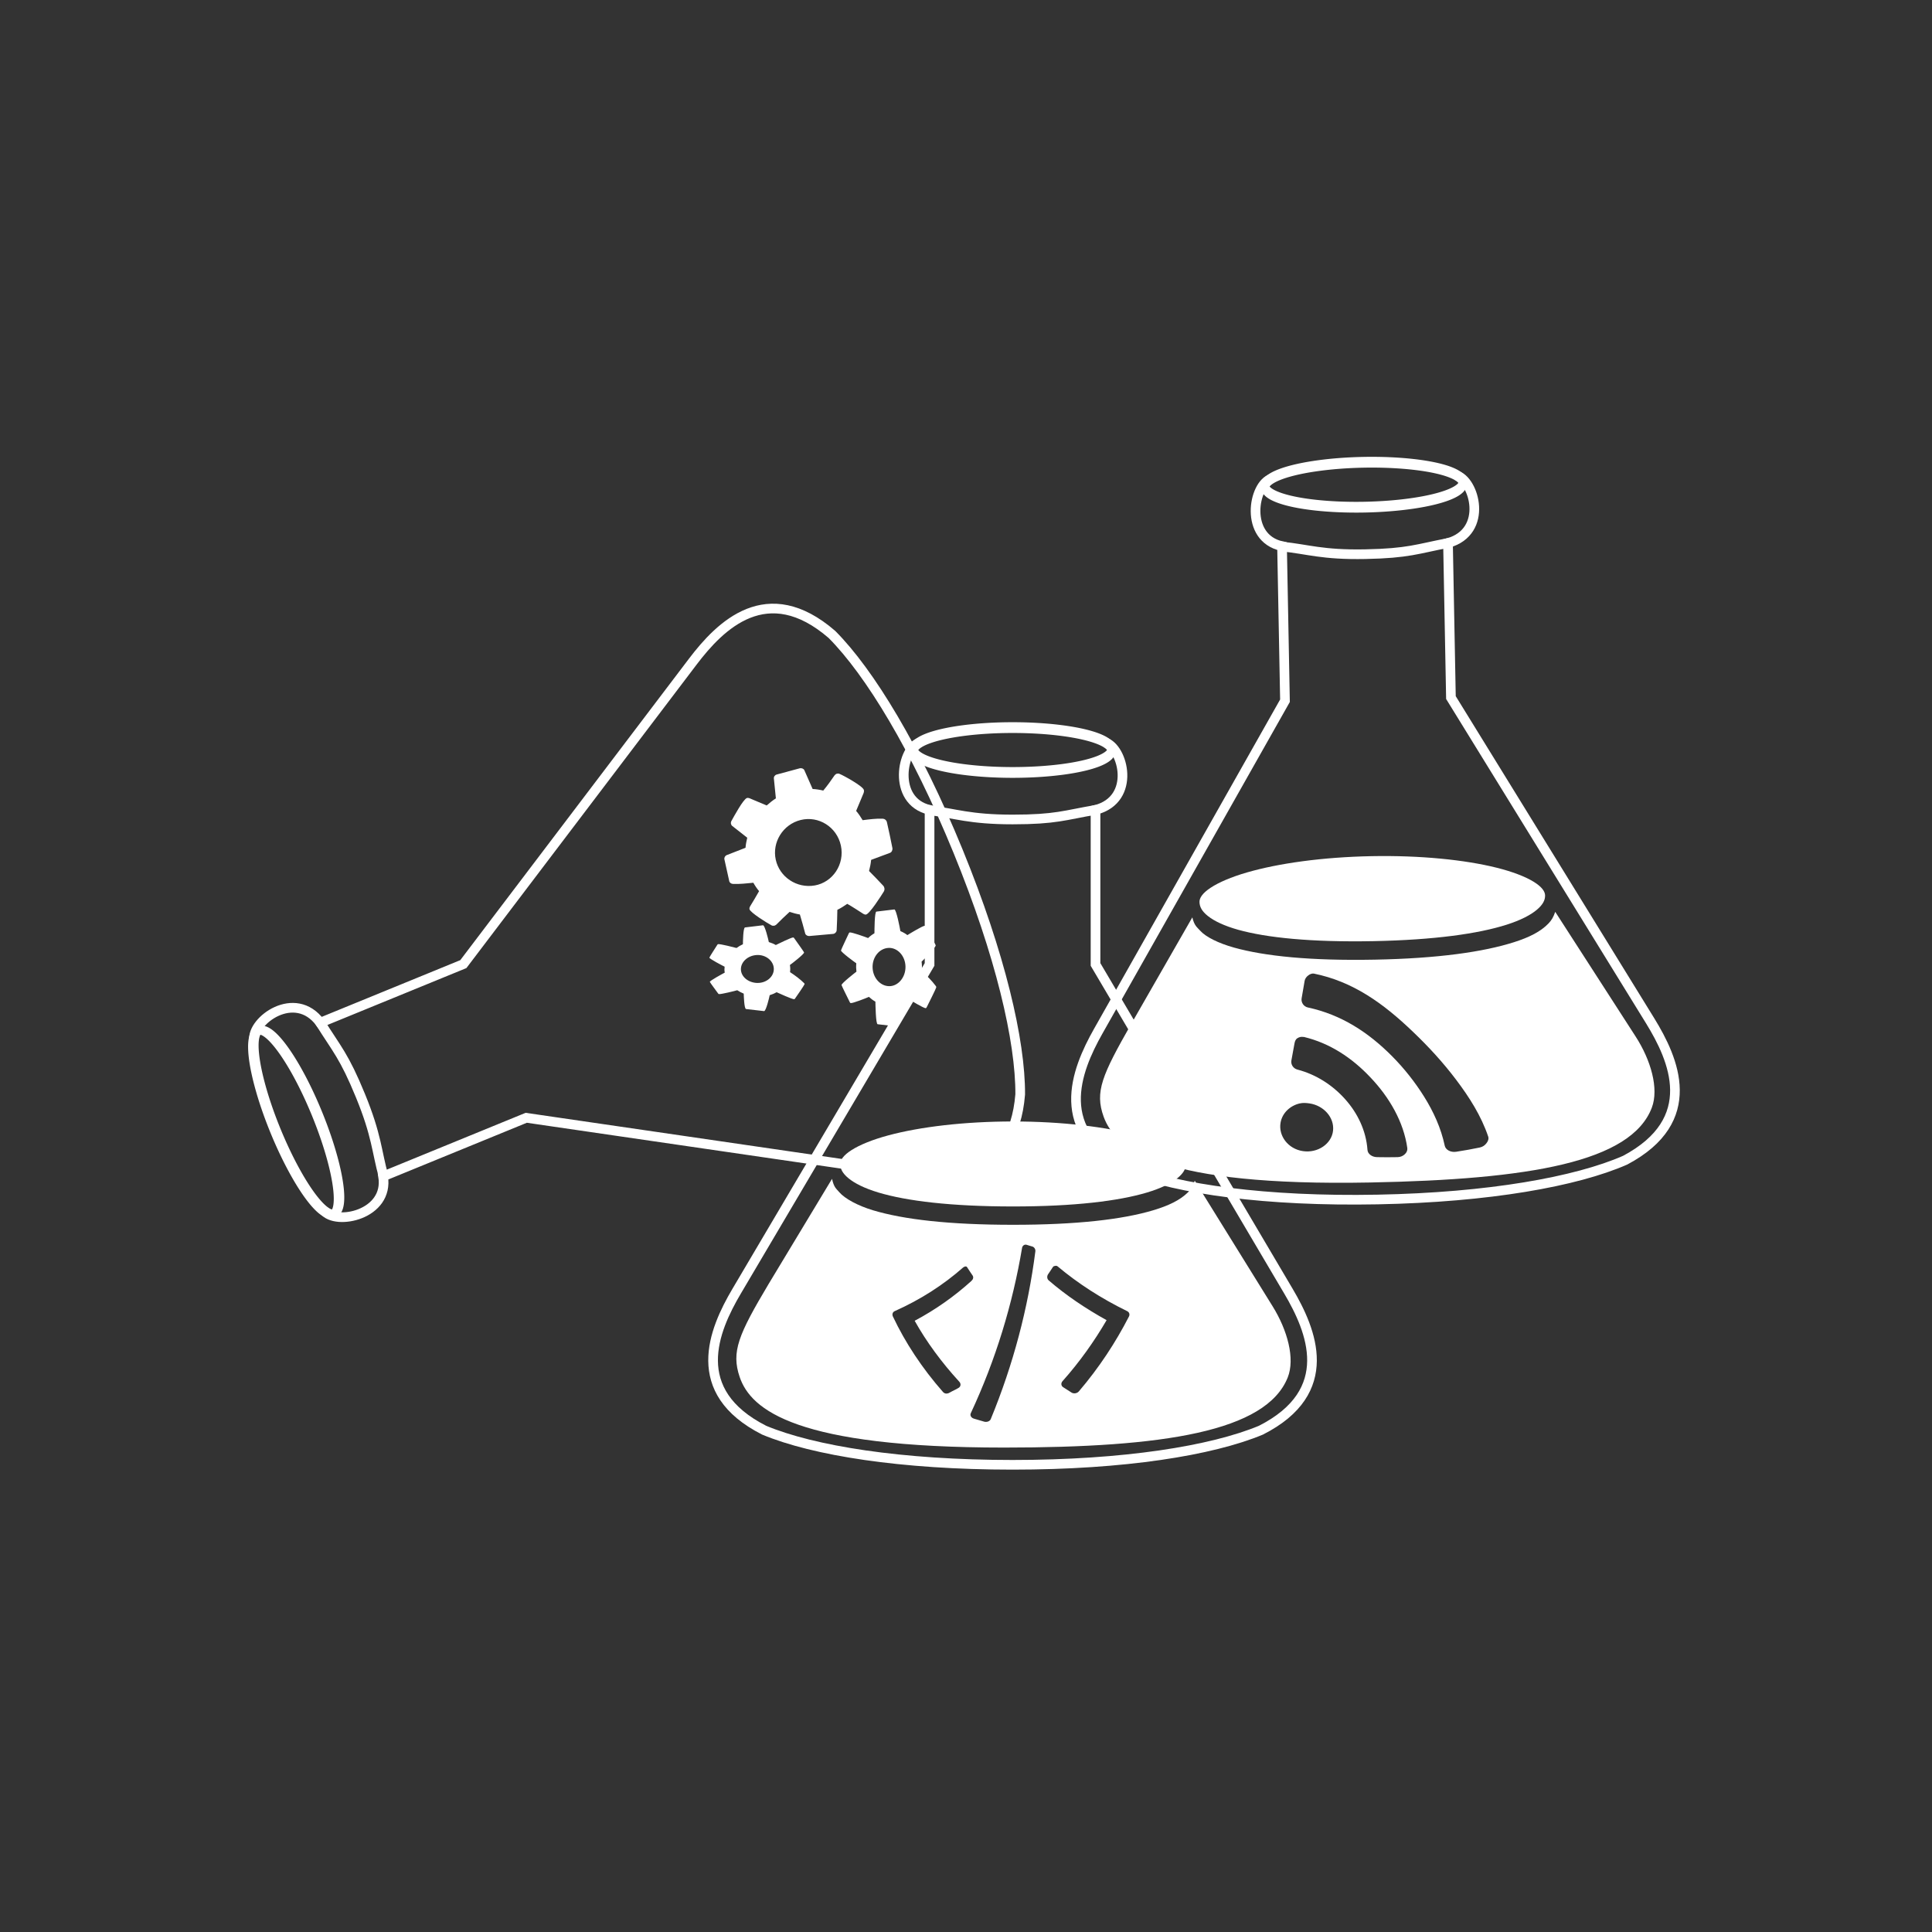 <?xml version="1.0" encoding="UTF-8" standalone="no"?>
<!-- Created with Inkscape (http://www.inkscape.org/) -->
<svg id="svg2676" xmlns:rdf="http://www.w3.org/1999/02/22-rdf-syntax-ns#" xmlns="http://www.w3.org/2000/svg" height="100" width="100" version="1.1" xmlns:cc="http://creativecommons.org/ns#" xmlns:xlink="http://www.w3.org/1999/xlink" xmlns:dc="http://purl.org/dc/elements/1.1/">
 <rect width="100%" height="100%" fill="#333333" stroke="none"/>
 <title id="title4509">Jekyll Laboratory logotype</title>
 <g id="g3521-3" transform="translate(-118.87 23.015)">
  <g id="g5570">
   <g id="group-flask-front-7-0" fill="none" stroke="#fff" transform="matrix(-.379 -.926 .926 -.379 137.74 59.57)">
    <path id="flask-mouth-69-4" stroke-linejoin="round" d="m32.426 8.5a8.213 1.5 0 1 1 -16.426 0 8.213 1.5 0 1 1 16.426 0z" transform="matrix(.623 0 0 .774 8.921 -.576)" stroke-linecap="round" stroke-width=".72"/>
    <path id="flask-mouth-reflection-2-1-3" stroke-linejoin="round" d="m28.294 9.102c-1.583 0.271-2.056 0.496-4.29 0.496s-2.955-0.314-4.314-0.477" stroke-linecap="round" stroke-width=".5"/>
    <path id="flask-border-5-9" d="m19.228 5.602c-0.954 0.25-1.496 3.038 0.477 3.5v8l-9.989 16.918c-1.194 2.023-2.524 5.184 1.429 7.189 2.553 1.063 7.091 1.791 12.855 1.791 5.764 0 10.302-0.728 12.855-1.791 3.953-2.005 2.623-5.166 1.429-7.189l-9.989-16.918v-8c2.128-0.55 1.431-3.25 0.477-3.5" stroke-width=".5"/>
   </g>
   <g id="text3500-9" transform="matrix(.132 .991 -.991 .132 195.12 105.51)" fill="#fff">
    <path id="path4491-2" d="m-86.491 22.866c0.038 0.946-0.67 1.75-1.589 1.827-0.919 0.077-1.763-0.607-1.867-1.552-0.104-0.945 0.602-1.808 1.587-1.887 0.985-0.078 1.83 0.666 1.869 1.612zm4.611 3.617c-0.073 0.46-0.429 0.792-0.81 0.748-0.375-0.043-0.664-0.442-0.627-0.914 0.036-0.465 0.413-0.826 0.824-0.779s0.685 0.484 0.612 0.945zm1.065-6.736c-0.073 0.46-0.558 0.774-1.085 0.712-0.52-0.061-0.919-0.473-0.882-0.945 0.036-0.465 0.523-0.814 1.079-0.748s0.961 0.52 0.888 0.981zm-3.064 2.51c0.004-0.093-0.061-0.183-0.157-0.207-0.348-0.065-0.699-0.124-1.05-0.176-0.062-0.188-0.146-0.369-0.239-0.549 0.196-0.262 0.412-0.501 0.625-0.758 0.03-0.04 0.052-0.079 0.053-0.126 0.003-0.187-0.867-0.918-1.063-1.078-0.045-0.033-0.098-0.053-0.158-0.052-0.052 0.001-0.104 0.015-0.148 0.049-0.288 0.204-0.569 0.411-0.846 0.622-0.178-0.073-0.364-0.139-0.556-0.182-0.076-0.34-0.153-0.679-0.232-1.018-0.021-0.093-0.13-0.161-0.233-0.155-0.46 0.028-0.915 0.064-1.365 0.105-0.102 0.009-0.182 0.085-0.202 0.181-0.062 0.338-0.061 0.71-0.063 1.05-0.185 0.079-0.355 0.165-0.521 0.271-0.29-0.172-0.582-0.342-0.873-0.51-0.045-0.022-0.096-0.036-0.152-0.029-0.202 0.025-0.873 0.935-0.986 1.133-0.029 0.045-0.036 0.093-0.03 0.14 0.006 0.047 0.032 0.09 0.065 0.127 0.25 0.224 0.485 0.444 0.708 0.687-0.068 0.178-0.121 0.355-0.154 0.535-0.343 0.098-0.683 0.198-1.022 0.297-0.085 0.025-0.139 0.134-0.128 0.22l0.162 1.228c0.012 0.093 0.09 0.171 0.185 0.172 0.345 0.01 0.689 0.021 1.033 0.033 0.083 0.179 0.186 0.35 0.301 0.519-0.16 0.283-0.327 0.554-0.487 0.831-0.021 0.043-0.036 0.086-0.03 0.132 0.025 0.193 0.889 0.816 1.077 0.958 0.043 0.029 0.091 0.044 0.143 0.038 0.045-0.005 0.096-0.024 0.124-0.061 0.231-0.227 0.463-0.454 0.696-0.679 0.164 0.064 0.332 0.121 0.504 0.158 0.083 0.337 0.165 0.675 0.247 1.012 0.022 0.093 0.116 0.158 0.204 0.15 0.387-0.037 0.769-0.07 1.147-0.099 0.085-0.006 0.154-0.079 0.172-0.175 0.058-0.335 0.067-0.706 0.078-1.051 0.166-0.065 0.318-0.141 0.47-0.237 0.249 0.189 0.492 0.379 0.729 0.573 0.037 0.026 0.08 0.044 0.128 0.043 0.175-0.005 0.849-0.83 0.975-1.01 0.031-0.033 0.044-0.08 0.045-0.127 0.001-0.053-0.017-0.094-0.041-0.134-0.195-0.256-0.383-0.503-0.564-0.769 0.082-0.168 0.153-0.336 0.206-0.51 0.336-0.054 0.674-0.102 1.011-0.143 0.085-0.01 0.154-0.108 0.158-0.194zm3.49 4.071c0.025-0.097-0.668-0.362-0.778-0.398-0.022-0.127-0.056-0.256-0.106-0.374 0.076-0.121 0.453-0.725 0.477-0.843 0.003-0.013 0.001-0.034-0.015-0.051-0.064-0.061-0.653-0.594-0.685-0.599-0.013 0.002-0.027 0.005-0.04 0.007-0.249 0.19-0.471 0.422-0.675 0.658-0.06-0.014-0.121-0.028-0.182-0.035-0.061-0.007-0.123-0.007-0.186-0.007-0.051-0.106-0.462-0.806-0.545-0.812-0.032-0.003-0.741 0.382-0.819 0.419-0.02 0.013-0.027 0.032-0.027 0.046-0.005 0.113 0.223 0.798 0.27 0.934-0.079 0.103-0.145 0.22-0.199 0.338-0.12 0.008-0.901 0.086-0.902 0.186l-0.012 0.936c-0.001 0.1 0.736 0.206 0.848 0.223 0.039 0.128 0.089 0.244 0.149 0.354-0.057 0.131-0.318 0.796-0.323 0.909-0.001 0.013 0.004 0.033 0.019 0.047 0.062 0.049 0.588 0.501 0.613 0.503 0.065 0.004 0.507-0.627 0.569-0.721 0.051 0.012 0.101 0.024 0.152 0.03 0.051 0.006 0.102 0.005 0.154 0.005 0.038 0.105 0.31 0.817 0.371 0.828 0.023 0.004 0.599-0.318 0.664-0.352 0.017-0.01 0.024-0.022 0.028-0.042 0.024-0.118-0.052-0.816-0.074-0.956 0.08-0.093 0.153-0.194 0.218-0.309 0.106 0.009 0.783 0.083 0.807-0.015zm1.679-6.648c0.025-0.097-0.989-0.409-1.146-0.452-0.041-0.13-0.099-0.262-0.177-0.384 0.097-0.118 0.574-0.708 0.598-0.826 0.003-0.013-0.002-0.034-0.025-0.052-0.092-0.065-0.93-0.632-0.972-0.639-0.018 0.002-0.036 0.004-0.053 0.005-0.325 0.18-0.612 0.403-0.874 0.631-0.081-0.017-0.163-0.034-0.245-0.043-0.082-0.01-0.165-0.012-0.247-0.015-0.071-0.108-0.631-0.826-0.739-0.835-0.042-0.004-0.947 0.36-1.046 0.394-0.025 0.012-0.034 0.032-0.034 0.045-0.005 0.113 0.297 0.806 0.36 0.944-0.101 0.1-0.185 0.216-0.253 0.332-0.156 0.004-1.152 0.062-1.153 0.162l-0.012 0.936c-0.001 0.1 0.951 0.226 1.098 0.248 0.053 0.13 0.121 0.247 0.203 0.359-0.074 0.129-0.409 0.786-0.414 0.9-0.001 0.013 0.006 0.034 0.026 0.048 0.083 0.051 0.806 0.525 0.84 0.528 0.09 0.007 0.68-0.606 0.762-0.698 0.071 0.014 0.142 0.029 0.214 0.037s0.144 0.011 0.217 0.013c0.059 0.108 0.494 0.841 0.584 0.856 0.035 0.005 0.858-0.283 0.952-0.312 0.024-0.009 0.034-0.021 0.038-0.04 0.024-0.118-0.152-0.83-0.195-0.973 0.108-0.089 0.204-0.186 0.289-0.299 0.153 0.015 1.151 0.136 1.175 0.039z" fill="#fff"/>
   </g>
  </g>
  <g id="g6031-4" transform="matrix(1 -.019 .019 1 -16.226 88.101)">
   <g id="group-liquid-8-2" fill="#fff" transform="matrix(1.037 0 0 1 182.39 -87.861)">
    <path id="liquid-bottom-7-8" d="m214.25 34.688c-0.085 0.252-0.183 0.427-0.344 0.594-0.407 0.423-0.989 0.716-1.781 0.969-1.585 0.505-3.935 0.844-7.219 0.906-3.315 0.063-5.686-0.18-7.281-0.625-0.798-0.223-1.459-0.548-1.75-0.875-0.163-0.184-0.298-0.247-0.406-0.688l-3.156 5.5c-1.521 2.665-1.901 3.524-1.438 4.812 0.615 1.71 3.061 3.61 13.781 3.406 8.273-0.157 13.526-1.058 14.594-3.875 0.374-0.985-0.051-2.465-0.844-3.688l-4.15-6.437zm-12.5 3.188c2.03 0.409 3.602 1.537 5.156 3.031 0.78 0.744 1.542 1.571 2.219 2.469 0.677 0.897 1.292 1.859 1.656 2.938 0.036 0.105-0.005 0.237-0.094 0.344-0.081 0.105-0.191 0.186-0.344 0.219-0.405 0.086-0.819 0.156-1.219 0.219-0.285 0.045-0.548-0.098-0.594-0.312-0.193-0.918-0.584-1.764-1.062-2.531-0.479-0.767-1.043-1.476-1.656-2.094-1.226-1.236-2.623-2.154-4.375-2.531-0.205-0.044-0.348-0.258-0.312-0.469l0.156-0.906c0.02-0.115 0.098-0.216 0.188-0.281 0.084-0.066 0.188-0.107 0.281-0.094zm-0.688 3.281c0.05-0.011 0.106-0.008 0.156 0 0.013 0.002 0.019-0.002 0.031 0 1.324 0.319 2.473 1.068 3.438 2.094 0.971 1.02 1.715 2.29 1.906 3.656 0.013 0.116-0.031 0.224-0.125 0.312-0.093 0.095-0.23 0.152-0.375 0.156-0.362 0.011-0.707 0.004-1.062 0-0.261-0.003-0.486-0.16-0.5-0.375-0.07-0.992-0.508-1.901-1.156-2.625-0.648-0.724-1.49-1.274-2.469-1.531-0.212-0.055-0.348-0.258-0.312-0.469l0.16-0.876c0.02-0.115 0.055-0.219 0.156-0.281 0.041-0.03 0.107-0.052 0.156-0.062zm-0.031 3.438c0.166-0.037 0.319-0.026 0.5 0 0.725 0.105 1.291 0.72 1.219 1.406-0.072 0.686-0.794 1.177-1.562 1.062-0.769-0.114-1.272-0.792-1.156-1.469 0.087-0.508 0.501-0.888 1-1z" transform="matrix(.964 .019 -.018 1 -172.8 -10.694)"/>
    <path id="liquid-top-5-4" style="block-progression:tb;color:#000000;text-transform:none;text-indent:0" d="m24 24.998c2.441 0 4.653 0.28 6.23 0.72 0.788 0.22 1.42 0.488 1.83 0.759 0.41 0.271 0.565 0.518 0.565 0.72 0 0.247-0.119 0.48-0.428 0.74-0.309 0.26-0.813 0.522-1.519 0.74-1.41 0.436-3.61 0.72-6.678 0.72-3.098 0-5.314-0.284-6.717-0.72-0.701-0.218-1.195-0.48-1.499-0.74-0.304-0.26-0.409-0.491-0.409-0.74 0-0.203 0.154-0.449 0.565-0.72 0.41-0.271 1.042-0.539 1.83-0.759 1.577-0.44 3.789-0.72 6.23-0.72z"/>
   </g>
   <g id="group-flask-front-8-2" transform="translate(183.25 -88.092)" stroke="#fff" fill="none">
    <path id="flask-mouth-2-5" stroke-linejoin="round" d="m32.426 8.5a8.213 1.5 0 1 1 -16.426 0 8.213 1.5 0 1 1 16.426 0z" transform="matrix(.623 0 0 .774 8.921 -.576)" stroke-linecap="round" stroke-width=".72"/>
    <path id="flask-mouth-reflection-2-3-9" stroke-linejoin="round" d="m28.294 9.102c-1.583 0.271-2.056 0.496-4.29 0.496s-2.955-0.314-4.314-0.477" stroke-linecap="round" stroke-width=".5"/>
    <path id="flask-border-7-7" d="m19.228 5.602c-0.954 0.25-1.496 3.038 0.477 3.5v8l-9.989 16.918c-1.194 2.023-2.524 5.184 1.429 7.189 2.553 1.063 7.091 1.791 12.855 1.791 5.764 0 10.302-0.728 12.855-1.791 3.953-2.005 2.623-5.166 1.429-7.189l-9.989-16.918v-8c2.128-0.55 1.431-3.25 0.477-3.5" stroke-width=".5"/>
   </g>
  </g>
  <g id="g6003-6" transform="translate(14.549 91.651)">
   <g id="group-liquid-4-7" fill="#fff" transform="matrix(1.037 0 0 1 131.87 -81.617)">
    <path id="liquid-bottom-8-5" d="m176.91 48.5-3.281 5.438c-1.572 2.635-1.939 3.515-1.5 4.812 0.582 1.722 2.965 3.656 13.688 3.656 8.275 0 13.566-0.829 14.688-3.625 0.392-0.978-0.012-2.45-0.781-3.688l-4.031-6.5c-0.089 0.25-0.18 0.43-0.344 0.594-0.415 0.415-1.016 0.7-1.812 0.938-1.594 0.475-3.965 0.75-7.25 0.75-3.315 0-5.663-0.275-7.25-0.75-0.793-0.238-1.465-0.605-1.75-0.938-0.16-0.187-0.276-0.245-0.375-0.688zm10.062 3.406c0.109 0.03 0.201 0.067 0.312 0.094 0.092 0.025 0.172 0.134 0.156 0.25-0.376 2.939-1.146 5.862-2.312 8.688-0.047 0.112-0.209 0.166-0.344 0.125-0.175-0.048-0.358-0.104-0.531-0.156-0.142-0.045-0.208-0.172-0.156-0.281 1.292-2.766 2.165-5.646 2.656-8.562 0.02-0.115 0.134-0.183 0.219-0.156zm1.5 1.094c0.046-0.007 0.081-0.005 0.125 0.031 1.047 0.879 2.262 1.663 3.594 2.312 0.111 0.054 0.151 0.17 0.094 0.281-0.682 1.328-1.541 2.644-2.594 3.875-0.088 0.103-0.259 0.133-0.375 0.062-0.149-0.091-0.292-0.188-0.438-0.281-0.113-0.073-0.12-0.213-0.031-0.312 0.894-1.003 1.648-2.071 2.281-3.156-1.098-0.61-2.115-1.296-3-2.062-0.088-0.076-0.095-0.216-0.031-0.312 0.081-0.124 0.173-0.25 0.25-0.375 0.03-0.049 0.079-0.055 0.125-0.062zm-4.625 0.031c0.045 0.007 0.065 0.046 0.094 0.094 0.075 0.123 0.17 0.253 0.25 0.375 0.062 0.095 0.023 0.204-0.062 0.281-0.857 0.776-1.834 1.476-2.938 2.062 0.61 1.091 1.399 2.161 2.312 3.156 0.091 0.099 0.082 0.239-0.031 0.312-0.145 0.094-0.319 0.16-0.469 0.25-0.117 0.071-0.253 0.071-0.344-0.031-1.079-1.226-1.956-2.556-2.594-3.906-0.053-0.113-0.019-0.231 0.094-0.281 1.35-0.602 2.524-1.364 3.531-2.25 0.042-0.037 0.112-0.069 0.156-0.062z" transform="matrix(.964 0 0 1 -155.58 -20.529)"/>
    <path id="liquid-top-3-2" style="block-progression:tb;color:#000000;text-transform:none;text-indent:0" d="m24 24.998c2.441 0 4.653 0.28 6.23 0.72 0.788 0.22 1.42 0.488 1.83 0.759 0.41 0.271 0.565 0.518 0.565 0.72 0 0.247-0.119 0.48-0.428 0.74-0.309 0.26-0.813 0.522-1.519 0.74-1.41 0.436-3.61 0.72-6.678 0.72-3.098 0-5.314-0.284-6.717-0.72-0.701-0.218-1.195-0.48-1.499-0.74-0.304-0.26-0.409-0.491-0.409-0.74 0-0.203 0.154-0.449 0.565-0.72 0.41-0.271 1.042-0.539 1.83-0.759 1.577-0.44 3.789-0.72 6.23-0.72z"/>
   </g>
   <g id="group-flask-front-55-4" transform="translate(132.73 -81.848)" stroke="#fff" fill="none">
    <path id="flask-mouth-0-6" stroke-linejoin="round" d="m32.426 8.5a8.213 1.5 0 1 1 -16.426 0 8.213 1.5 0 1 1 16.426 0z" transform="matrix(.623 0 0 .774 8.921 -.576)" stroke-linecap="round" stroke-width=".72"/>
    <path id="flask-mouth-reflection-2-4-4" stroke-linejoin="round" d="m28.294 9.102c-1.583 0.271-2.056 0.496-4.29 0.496s-2.955-0.314-4.314-0.477" stroke-linecap="round" stroke-width=".5"/>
    <path id="flask-border-0-5" d="m19.228 5.602c-0.954 0.25-1.496 3.038 0.477 3.5v8l-9.989 16.918c-1.194 2.023-2.524 5.184 1.429 7.189 2.553 1.063 7.091 1.791 12.855 1.791 5.764 0 10.302-0.728 12.855-1.791 3.953-2.005 2.623-5.166 1.429-7.189l-9.989-16.918v-8c2.128-0.55 1.431-3.25 0.477-3.5" stroke-width=".5"/>
   </g>
  </g>
 </g>
</svg>
